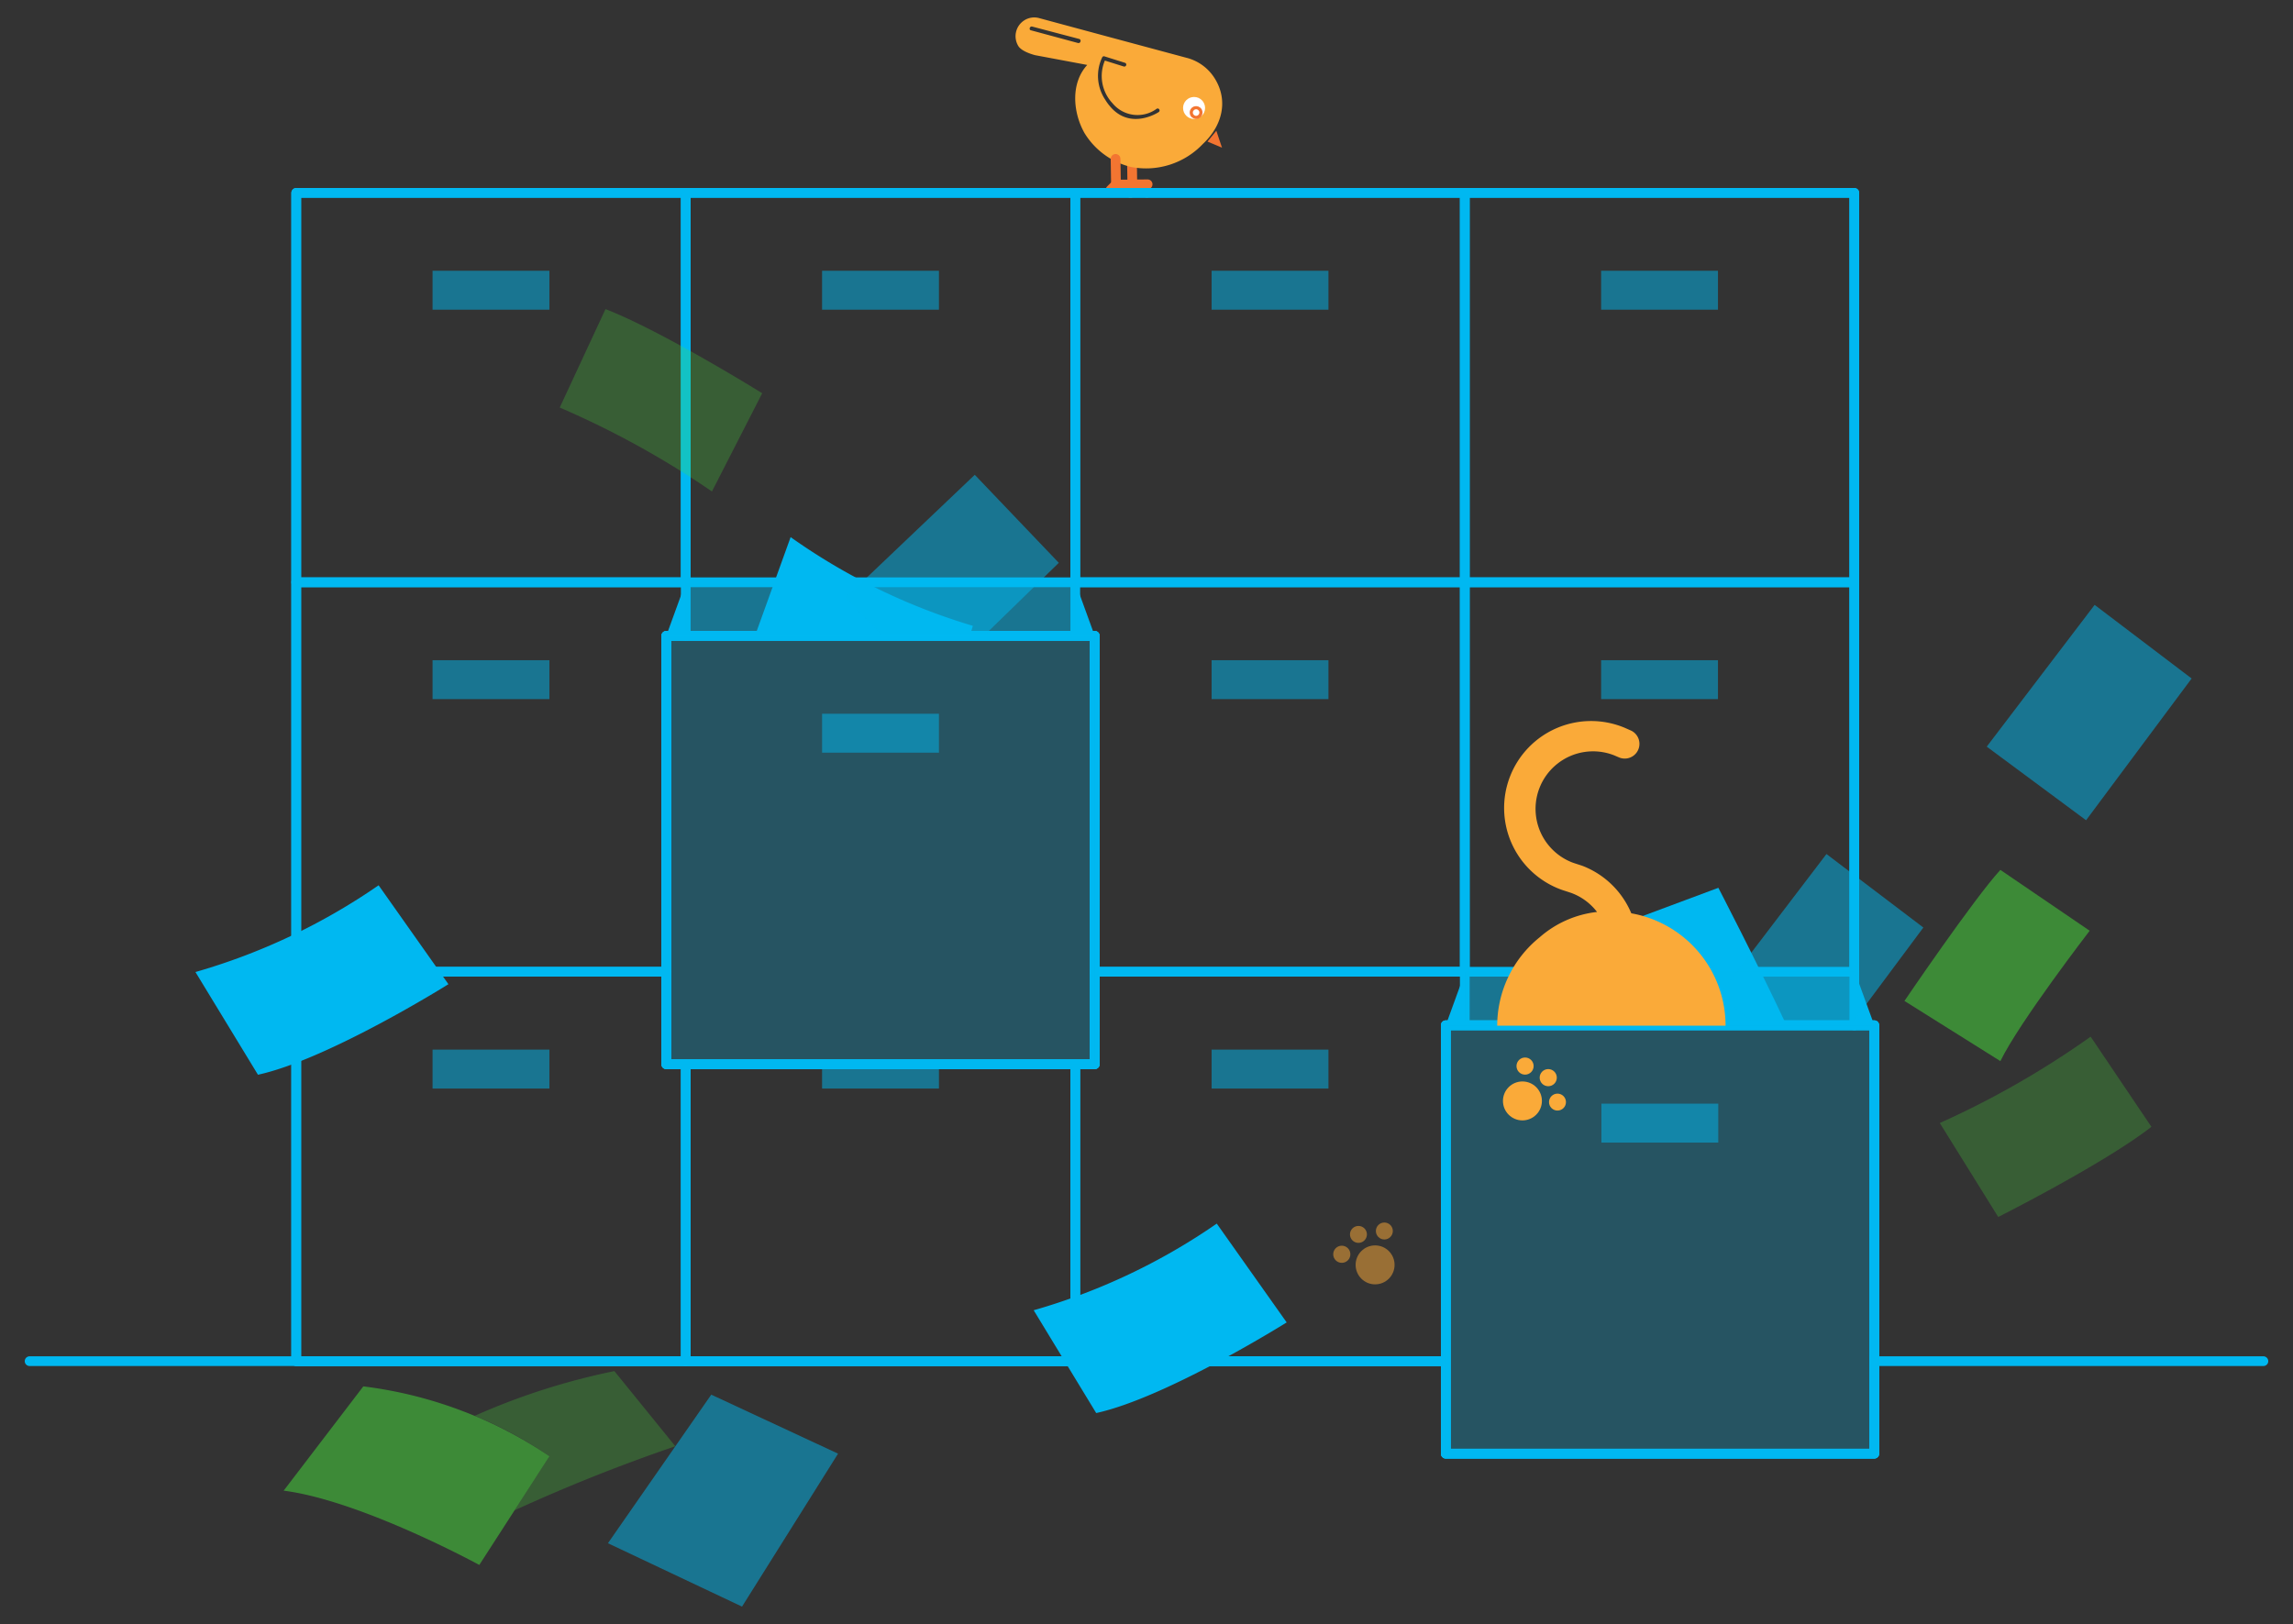<svg xmlns="http://www.w3.org/2000/svg" viewBox="0 0 235.47 166.82">
	<rect x="0" y="0" width="235.47" height="166.82" fill="#333333" stroke="none"/>
	<defs>
		<style type="text/css">
			.cls-1,.cls-2,.cls-5{fill:none;}.cls-1{stroke:#00b8f1;}.cls-1,.cls-2{stroke-linecap:round;stroke-linejoin:round;}.cls-2,.cls-5{stroke:#f37531;}.cls-3{fill:#faaa39;}.cls-4{fill:#fff;}.cls-5{stroke-miterlimit:10;}.cls-6{fill:#f37531;}.cls-11,.cls-7,.cls-8{fill:#00b8f1;}.cls-12,.cls-7,.cls-9{opacity:0.5;}.cls-10,.cls-9{fill:#48e33d;}.cls-10,.cls-11{opacity:0.25;}.cls-12{fill:#ffac38;}
		</style>
	</defs>
	<title>
		Artboard 1 copy 18
	</title>
	<g id="img_empty_files" data-name="files +links">
		<line class="cls-1" x1="192.5" y1="139.81" x2="232.43" y2="139.81" />
		<line class="cls-1" x1="3.04" y1="139.81" x2="148.41" y2="139.81" />
		<line class="cls-2" x1="117.85" y1="18.93" x2="116.41" y2="18.94" />
		<line class="cls-2" x1="116.17" y1="18.95" x2="114.73" y2="18.96" />
		<line class="cls-2" x1="114.04" y1="19.51" x2="114.6" y2="18.95" />
		<polyline class="cls-2" points="116.24 16.3 116.28 18.93 117.77 19.79" />
		<path class="cls-3" d="M123.53,14.78c2-1.87,2.63-4.46,1.21-6.73a4.8,4.8,0,0,0-2.92-2.12l-7.88-2.12-7.19-1.94h0a1.9,1.9,0,0,0-1.55.21,1.93,1.93,0,0,0-.62,2.66c.39.61,1.73.93,1.73.93l5.34,1c-1.72,1.87-1.48,4.88-.28,7a7.73,7.73,0,0,0,4.78,3.48A8.05,8.05,0,0,0,123.53,14.78ZM110.71,4.42l-4.85-1.31a.14.14,0,0,1-.11-.09.2.2,0,0,1,0-.15.2.2,0,0,1,.25-.14L110.82,4a.19.19,0,0,1,.14.24A.21.21,0,0,1,110.71,4.42Zm3.22,6.43a4.73,4.73,0,0,1-.44-.62,4.41,4.41,0,0,1-.3-4.35.19.19,0,0,1,.23-.09l2.1.66a.19.19,0,0,1,.13.24.2.2,0,0,1-.25.14l-1.94-.61a4.08,4.08,0,0,0,.78,4.38,3.33,3.33,0,0,0,4.53.58.19.19,0,0,1,.27.05.2.2,0,0,1-.05.28S116.05,13.48,113.93,10.85Z" />
		<circle class="cls-4" cx="122.62" cy="11.09" r="1.13" />
		<circle class="cls-5" cx="122.83" cy="11.56" r="0.16" />
		<polyline class="cls-2" points="114.56 16.32 114.6 18.95 116.09 19.81" />
		<path class="cls-6" d="M124.91,13.43c-.06-.15.58,1.74.58,1.74L124,14.54" />
		<polyline class="cls-1" points="148.41 139.81 30.42 139.81 30.42 19.81 190.42 19.81 190.42 105.32" />
		<rect class="cls-1" x="30.42" y="19.81" width="40" height="40" />
		<rect class="cls-1" x="70.42" y="19.81" width="40" height="40" />
		<rect class="cls-1" x="110.42" y="19.81" width="40" height="40" />
		<rect class="cls-1" x="150.42" y="19.81" width="40" height="40" />
		<polyline class="cls-1" points="68.41 99.81 30.42 99.81 30.42 59.81 70.42 59.81 70.42 65.32" />
		<polyline class="cls-1" points="110.42 65.13 110.42 59.81 150.42 59.81 150.42 99.81 112.41 99.81" />
		<rect class="cls-1" x="150.42" y="59.81" width="40" height="40" />
		<polyline class="cls-1" points="70.42 109.35 70.42 139.81 30.42 139.81 30.42 99.81 68.41 99.81" />
		<polyline class="cls-1" points="110.42 109.5 110.42 139.81 70.42 139.81 70.42 109.84" />
		<polyline class="cls-1" points="112.41 99.81 150.42 99.81 150.42 105.13" />
		<polyline class="cls-1" points="148.41 139.81 110.42 139.81 110.42 109.5" />
		<rect class="cls-7" x="44.42" y="27.81" width="12" height="4" />
		<rect class="cls-7" x="84.42" y="27.81" width="12" height="4" />
		<rect class="cls-7" x="124.42" y="27.81" width="12" height="4" />
		<rect class="cls-7" x="164.42" y="27.81" width="12" height="4" />
		<rect class="cls-7" x="164.42" y="67.81" width="12" height="4" />
		<rect class="cls-7" x="124.42" y="67.81" width="12" height="4" />
		<rect class="cls-7" x="44.42" y="67.81" width="12" height="4" />
		<rect class="cls-7" x="44.42" y="107.81" width="12" height="4" />
		<rect class="cls-7" x="84.42" y="109.76" width="12" height="2.05" />
		<rect class="cls-7" x="124.42" y="107.81" width="12" height="4" />
		<polygon class="cls-8" points="112.42 65.31 110.42 59.81 110.42 65.31 112.42 65.31" />
		<polygon class="cls-8" points="68.42 65.31 70.42 59.81 70.42 65.31 68.42 65.31" />
		<polygon class="cls-7" points="62.43 158.51 73.04 143.25 86.06 149.31 76.2 165.02 62.43 158.51" />
		<path class="cls-9" d="M37.31,142.4a43.57,43.57,0,0,1,19.11,7.18l-7.2,11.16s-12.09-6.6-20.09-7.63Z" />
		<path class="cls-10" d="M56.42,149.58l-3.58,5.55a177.07,177.07,0,0,1,16.51-6.58l-6.26-7.72a69.51,69.51,0,0,0-14.33,4.59A40.33,40.33,0,0,1,56.42,149.58Z" />
		<polyline class="cls-8" points="190.47 105.3 192.47 105.3 190.47 99.8 190.47 105.3" />
		<polyline class="cls-8" points="150.47 105.3 150.47 99.8 148.47 105.3 150.47 105.3" />
		<path class="cls-1" d="M68.42,65.31v44h44v-44Z" />
		<path class="cls-8" d="M183.46,105.31c-3.13-6.67-7-14.12-7-14.12l-10.73,4c.88,2.05,3,6.64,4.61,10.07Z" />
		<polygon class="cls-7" points="190.04 105.31 197.51 95.27 187.56 87.72 176.47 102.28 180.57 105.31 190.04 105.31" />
		<polyline class="cls-7" points="70.42 65.31 110.42 65.31 110.42 59.81 70.42 59.81 70.42 65.31" />
		<rect class="cls-7" x="84.42" y="73.31" width="12" height="4" />
		<rect class="cls-7" x="150.47" y="99.8" width="40" height="5.51" />
		<path class="cls-1" d="M148.47,105.31v44h44v-44Z" />
		<rect class="cls-7" x="164.45" y="113.36" width="12" height="4" />
		<path class="cls-1" d="M68.42,65.31v44h44v-44Z" />
		<path class="cls-1" d="M148.47,105.31v44h44v-44Z" />
		<path class="cls-1" d="M68.42,65.31v44h44v-44Z" />
		<path class="cls-1" d="M148.47,105.31v44h44v-44Z" />
		<path class="cls-11" d="M68.42,65.31v44h44v-44Z" />
		<path class="cls-11" d="M148.47,105.31v44h44v-44Z" />
		<path class="cls-10" d="M214.69,106.48a91.37,91.37,0,0,1-15.49,8.87l6,9.65s10.85-5.46,15.73-9.26Z" />
		<path class="cls-9" d="M195.57,102.81s7.09-10.45,9.85-13.46l9.17,6.25s-7.2,9.35-9.17,13.39Z" />
		<polygon class="cls-7" points="214.22 84.25 204.02 76.69 215.1 62.13 225.06 69.69 214.22 84.25" />
		<path class="cls-8" d="M106.15,134.58a63.86,63.86,0,0,0,18.8-8.9l7.18,10.15s-12.31,7.72-19.56,9.31Z" />
		<path class="cls-8" d="M20.07,99.84a64.15,64.15,0,0,0,18.81-8.91l7.17,10.16s-12.31,7.72-19.56,9.3Z" />
		<path class="cls-3" d="M153.75,105.35H177.2a11.72,11.72,0,0,0-9.68-11.54,8.91,8.91,0,0,0-5-4.87c-.19-.07-.91-.29-1.08-.36a5.9,5.9,0,0,1,4.31-11l.54.23A1.51,1.51,0,1,0,167.4,75l-.52-.23a8.93,8.93,0,1,0-6.52,16.62c.19.07.91.29,1.08.36A5.88,5.88,0,0,1,164,93.67a10.75,10.75,0,0,0-5.9,2.61A11.67,11.67,0,0,0,153.75,105.35Z" />
		<path class="cls-8" d="M99.66,65.12l.24-.84a63.79,63.79,0,0,1-18.71-9.11l-3.61,10Z" />
		<polygon class="cls-7" points="101.22 65.12 108.73 57.81 100.1 48.77 86.84 61.39 90.49 65.12 101.22 65.12" />
		<path class="cls-10" d="M57.48,41.86a92,92,0,0,1,15.63,8.62l5.16-10.09S68,34,62.18,31.75Z" />
		<circle class="cls-3" cx="156.34" cy="113.08" r="2" />
		<circle class="cls-3" cx="159.94" cy="113.2" r="0.87" />
		<circle class="cls-3" cx="158.99" cy="110.69" r="0.88" />
		<circle class="cls-3" cx="156.61" cy="109.5" r="0.88" />
		<circle class="cls-12" cx="141.21" cy="129.92" r="2" />
		<circle class="cls-12" cx="142.16" cy="126.44" r="0.87" />
		<circle class="cls-12" cx="139.5" cy="126.79" r="0.87" />
		<circle class="cls-12" cx="137.79" cy="128.83" r="0.88" />
	</g>
</svg>
